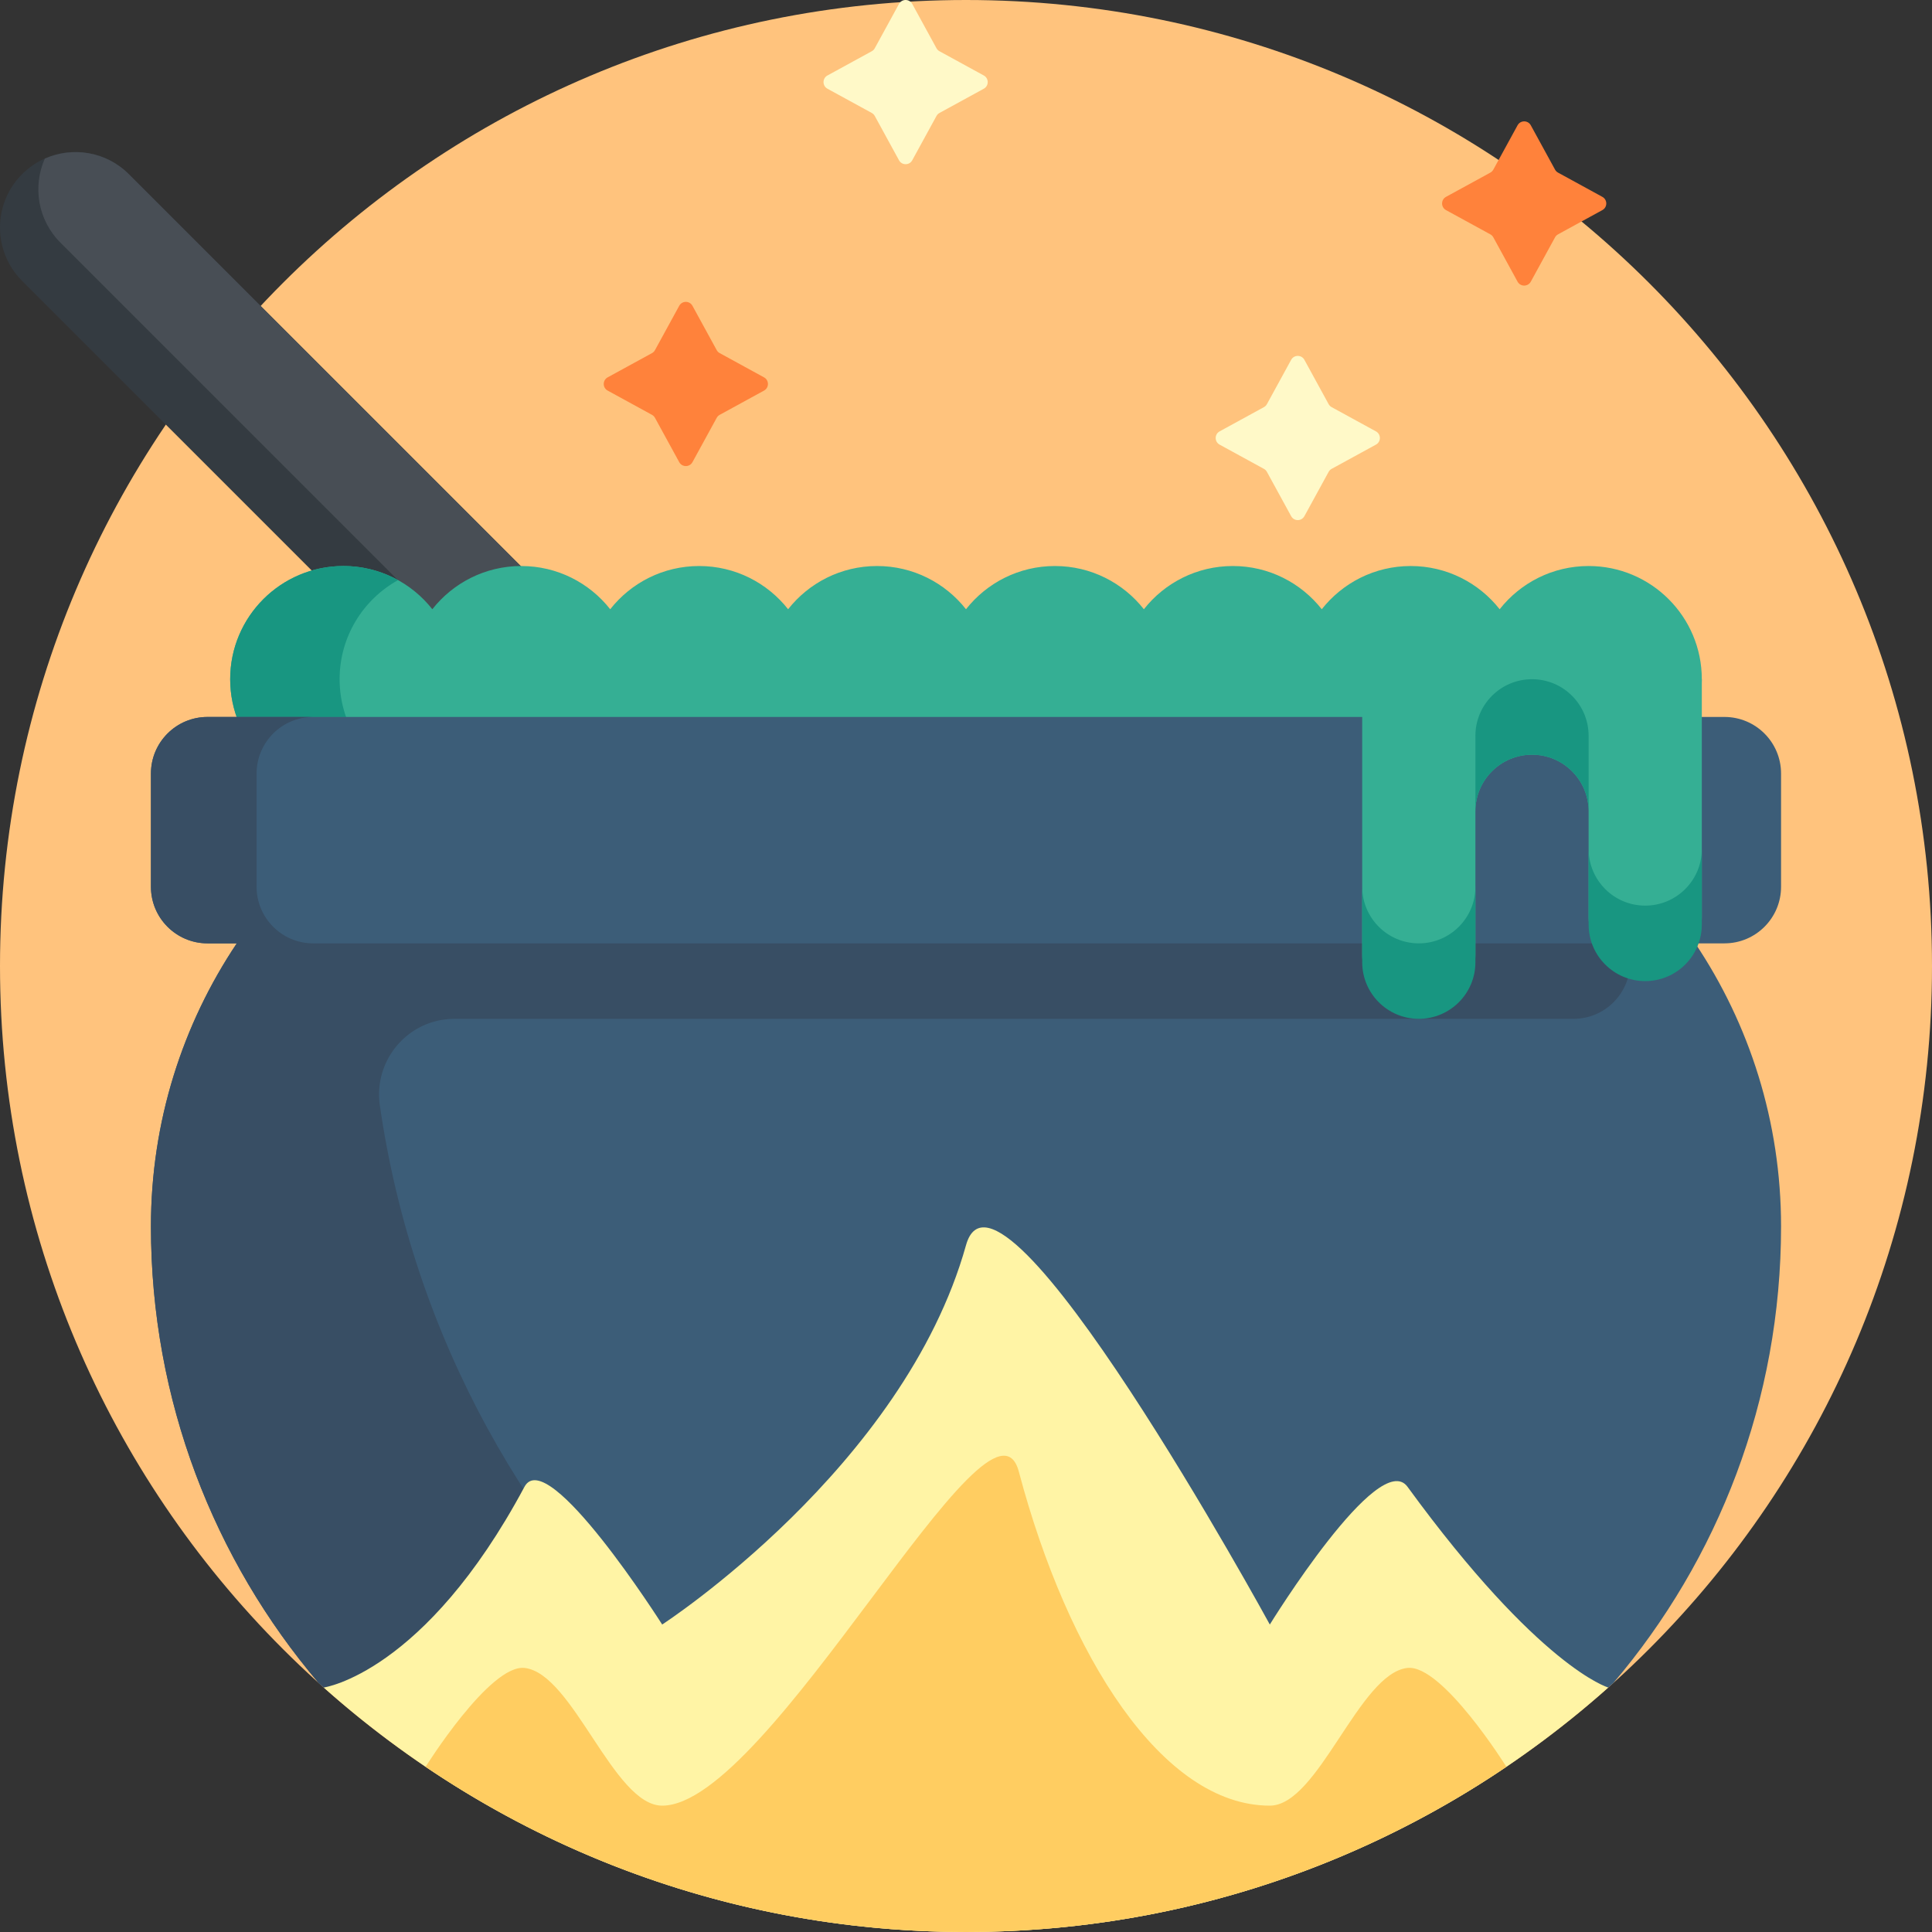 <svg xmlns="http://www.w3.org/2000/svg" xmlns:xlink="http://www.w3.org/1999/xlink" id="Capa_1" x="0" y="0" version="1.1" viewBox="0 0 512 512" xml:space="preserve" style="enable-background:new 0 0 512 512"><rect x="0" y="0" width="512" height="512" fill="#333333" stroke="none"/><path style="fill:#ffc37d" d="M512,256c0,141.385-114.615,256-256,256S0,397.385,0,256S114.615,0,256,0S512,114.615,512,256z"/><path style="fill:#343b41" d="M203.848,244.142L203.848,244.142c-7.811,7.811-20.474,7.811-28.284,0L5.858,74.436	c-7.81-7.81-7.81-20.474,0-28.284l0,0c7.81-7.81,20.474-7.81,28.284,0l169.706,169.706	C211.658,223.668,211.658,236.332,203.848,244.142z"/><path style="fill:#484e55" d="M203.848,215.858c6.02,6.02,7.38,14.915,4.12,22.257c-7.342,3.26-16.237,1.9-22.257-4.12	L16.005,64.289c-6.02-6.02-7.38-14.916-4.12-22.257c7.342-3.26,16.237-1.9,22.257,4.12L203.848,215.858z"/><path style="fill:#35af94" d="M451,180c0,16.569-13.431,30-30,30c-9.565,0-18.078-4.482-23.571-11.454	C391.935,205.518,383.422,210,373.857,210s-18.078-4.482-23.571-11.454C344.792,205.518,336.279,210,326.714,210	s-18.078-4.482-23.571-11.454C297.65,205.518,289.137,210,279.571,210s-18.078-4.482-23.571-11.454	C250.507,205.518,241.994,210,232.429,210s-18.078-4.482-23.571-11.454C203.364,205.518,194.851,210,185.286,210	s-18.078-4.482-23.571-11.454C156.221,205.518,147.708,210,138.143,210s-18.078-4.482-23.571-11.454	C109.078,205.518,100.565,210,91,210c-16.569,0-30-13.431-30-30s13.431-30,30-30c9.565,0,18.078,4.482,23.571,11.454	c5.493-6.972,14.006-11.454,23.571-11.454s18.078,4.482,23.571,11.454c5.493-6.972,14.006-11.454,23.571-11.454	s18.078,4.482,23.571,11.454c5.493-6.972,14.006-11.454,23.571-11.454s18.078,4.482,23.571,11.454	C261.49,154.482,270.003,150,279.568,150s18.078,4.482,23.571,11.454C308.632,154.482,317.145,150,326.71,150	s18.078,4.482,23.571,11.454c5.493-6.972,14.006-11.454,23.571-11.454s18.078,4.482,23.571,11.454	C402.922,154.482,411.435,150,421,150C437.569,150,451,163.431,451,180z"/><path style="fill:#189681" d="M105.492,206.26C101.196,208.639,96.259,210,91,210c-16.569,0-30-13.431-30-30s13.431-30,30-30	c5.259,0,10.196,1.361,14.492,3.74C96.256,158.854,90,168.695,90,180S96.256,201.146,105.492,206.26z"/><path style="fill:#ff823b" d="M424.641,55.679l-11.744,6.423c-0.336,0.183-0.612,0.459-0.795,0.795l-6.423,11.744	c-0.759,1.387-2.751,1.387-3.509,0l-6.423-11.744c-0.184-0.336-0.459-0.612-0.795-0.795l-11.744-6.423	c-1.387-0.759-1.387-2.751,0-3.51l11.744-6.423c0.336-0.184,0.612-0.459,0.795-0.795l6.423-11.744c0.759-1.387,2.751-1.387,3.509,0	l6.423,11.744c0.184,0.336,0.459,0.612,0.795,0.795l11.744,6.423C426.028,52.928,426.028,54.92,424.641,55.679z M202.472,100.002	l-11.744-6.423c-0.336-0.183-0.611-0.459-0.795-0.795L183.51,81.04c-0.759-1.387-2.751-1.387-3.509,0l-6.423,11.744	c-0.184,0.335-0.459,0.612-0.795,0.795l-11.744,6.423c-1.387,0.759-1.387,2.751,0,3.51l11.744,6.423	c0.336,0.184,0.612,0.459,0.795,0.795l6.423,11.743c0.759,1.387,2.751,1.387,3.509,0l6.423-11.743	c0.184-0.336,0.459-0.612,0.795-0.795l11.744-6.423C203.86,102.752,203.86,100.76,202.472,100.002z"/><path style="fill:#fff9c8" d="M364.641,117.83l-11.744,6.423c-0.336,0.184-0.612,0.459-0.795,0.795l-6.423,11.743	c-0.759,1.387-2.751,1.387-3.509,0l-6.423-11.743c-0.184-0.336-0.459-0.612-0.795-0.795l-11.744-6.423	c-1.387-0.759-1.387-2.751,0-3.51l11.744-6.423c0.336-0.183,0.612-0.459,0.795-0.795l6.423-11.744c0.759-1.387,2.751-1.387,3.509,0	l6.423,11.744c0.184,0.335,0.459,0.612,0.795,0.795l11.744,6.423C366.028,115.08,366.028,117.072,364.641,117.83z M260.716,20.002	l-11.744-6.423c-0.336-0.183-0.612-0.459-0.795-0.795L241.755,1.04c-0.759-1.387-2.751-1.387-3.509,0l-6.423,11.744	c-0.184,0.335-0.459,0.612-0.795,0.795l-11.744,6.423c-1.387,0.759-1.387,2.751,0,3.51l11.744,6.423	c0.336,0.184,0.612,0.459,0.795,0.795l6.423,11.743c0.759,1.387,2.751,1.387,3.509,0l6.423-11.743	c0.184-0.336,0.459-0.612,0.795-0.795l11.744-6.423C262.103,22.752,262.103,20.76,260.716,20.002z"/><path style="fill:#3c5d78" d="M84.423,445.986C56.722,413.373,40,371.142,40,325l0,0c0-27.754,8.38-53.548,22.74-75H55	c-8.284,0-15-6.716-15-15v-30c0-8.284,6.716-15,15-15h120h162h120c8.284,0,15,6.716,15,15v30c0,8.284-6.716,15-15,15h-7.74	c14.36,21.452,22.74,47.246,22.74,75l0,0c0,46.142-16.722,88.372-44.423,120.985c-0.495,0.448-1.002,0.883-1.501,1.326H85.924	C85.425,446.868,84.919,446.433,84.423,445.986z"/><path style="fill:#384e64" d="M84.423,445.986C56.722,413.373,40,371.142,40,325l0,0c0-27.757,8.389-53.547,22.754-75H55	c-8.284,0-15-6.716-15-15v-30c0-8.284,6.716-15,15-15h28c-8.284,0-15,6.716-15,15v30c0,8.284,6.716,15,15,15h349v5	c0,8.284-6.716,15-15,15H120.451c-12.221,0-21.536,10.858-19.788,22.953c8.834,61.099,39.252,115.205,83.267,154.359H85.924	C85.425,446.868,84.919,446.433,84.423,445.986z"/><path style="fill:#35af94" d="M451,180v63c0,8.284-6.716,15-15,15s-15-6.716-15-15v-28c0-8.284-6.716-15-15-15s-15,6.716-15,15v38	c0,8.284-6.716,15-15,15s-15-6.716-15-15v-73H451z"/><path style="fill:#189681" d="M391,235v20c0,8.284-6.716,15-15,15s-15-6.716-15-15v-20c0,8.284,6.716,15,15,15S391,243.284,391,235	z M436,240c-8.284,0-15-6.716-15-15v20c0,8.284,6.716,15,15,15s15-6.716,15-15v-20C451,233.284,444.284,240,436,240z M421,195	c0-8.284-6.716-15-15-15s-15,6.716-15,15v20c0-8.284,6.716-15,15-15s15,6.716,15,15V195z"/><path style="fill:#fff4a5" d="M85.802,447.208c0,0,26.698-3.708,53.188-53.188c6.09-11.375,36.495,36.495,36.495,36.495	S239.5,389,256,330c8.671-31.007,80.515,100.515,80.515,100.515s28.892-46.92,36.495-36.495	c34.99,47.98,53.188,53.188,53.188,53.188C380.962,487.503,321.346,512,256,512S131.038,487.503,85.802,447.208z"/><path style="fill:#ffcd61" d="M112.787,468.223c0,0,16.991-27.181,26.203-26.203c12.831,1.362,23.592,36.495,36.495,36.495	c28.466,0,87.215-116.03,94.515-88.515c13,49,38.049,88.515,66.515,88.515c12.903,0,23.664-35.133,36.495-36.495	c9.212-0.978,26.203,26.203,26.203,26.203C358.339,495.86,309.055,512,256,512S153.661,495.86,112.787,468.223z"/></svg>